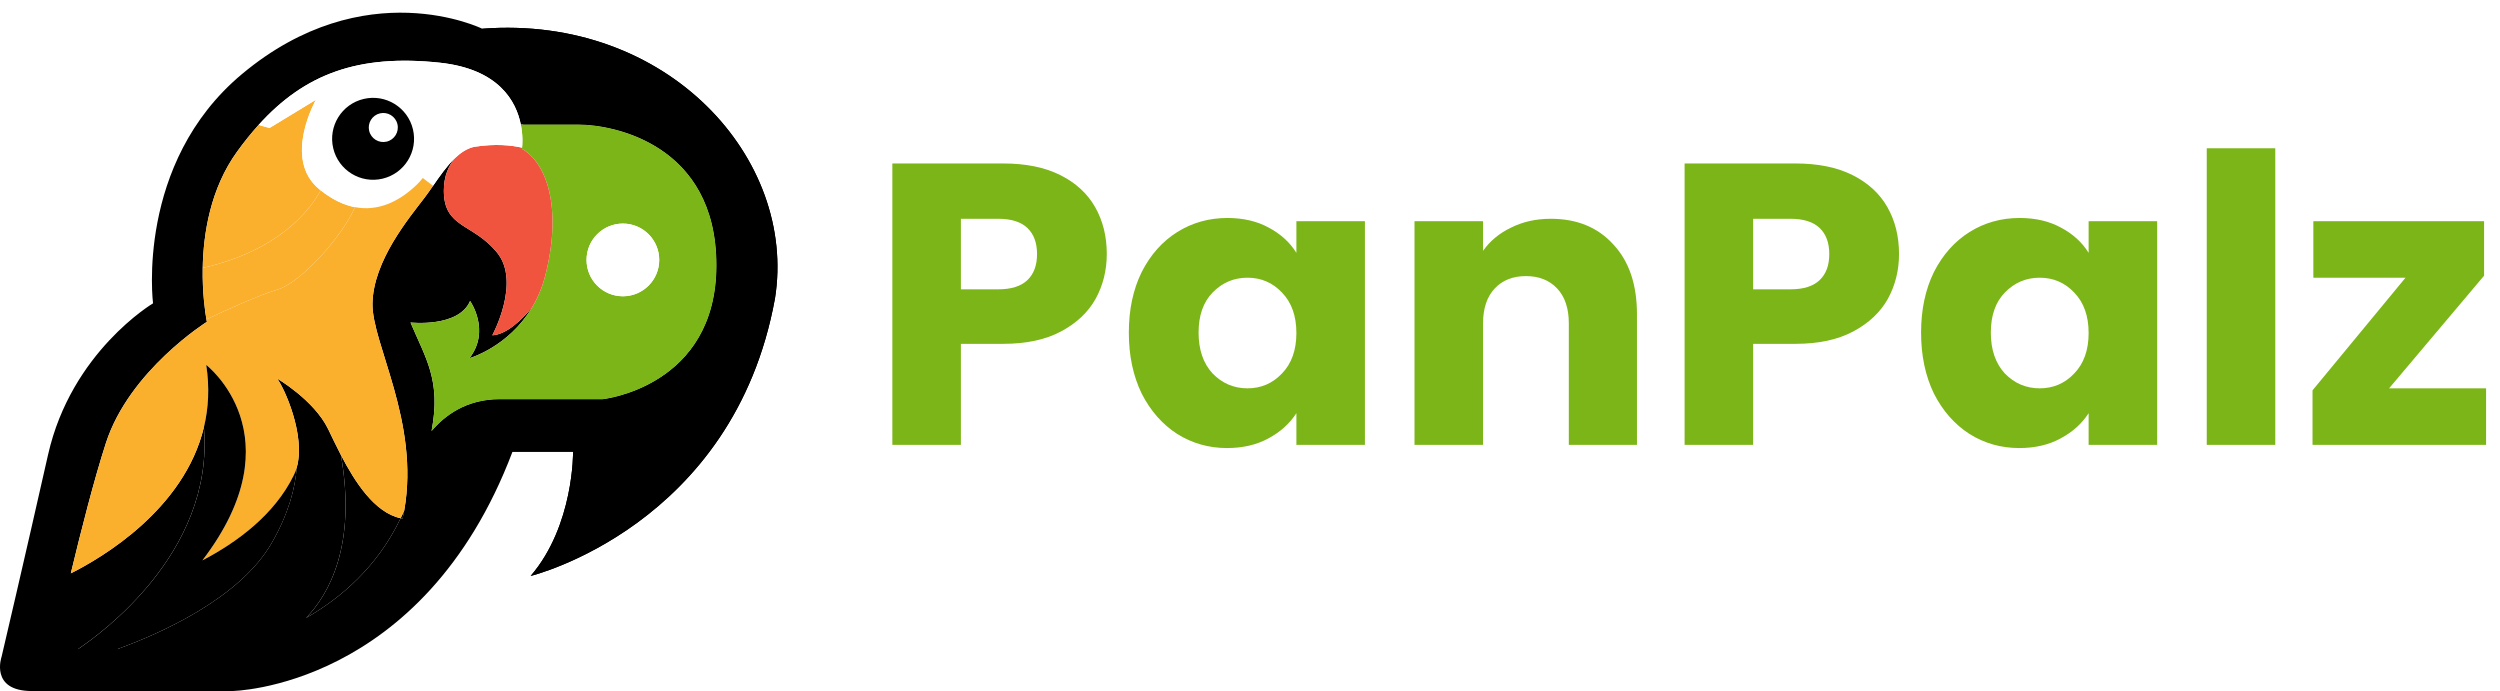 <?xml version="1.0" encoding="UTF-8"?> <svg xmlns="http://www.w3.org/2000/svg" width="2366" height="654" viewBox="0 0 2366 654" fill="none"><g clip-path="url(#clip0_15786_150)"><path d="M379.182 490.441C379.794 490.566 380.419 490.691 381.043 490.791C381.618 488.192 382.13 485.606 382.58 483.02C382.118 484.057 381.656 485.094 381.181 486.156C380.531 487.605 379.856 489.03 379.182 490.441Z" fill="black"></path><path d="M456.351 27.168C456.351 27.168 345.508 -27.297 228.931 70.163C127.935 154.603 144.84 287.074 144.84 287.074C144.84 287.074 67.447 332.943 45.468 430.403C23.49 527.876 1.511 621.512 1.511 621.512C1.511 621.512 -9.959 653.999 30.175 653.999H219.372C219.372 653.999 399.974 652.087 485.014 427.542H542.34C542.34 427.542 543.29 497.301 502.207 545.069C502.207 545.069 694.266 498.25 733.45 282.301C754.479 150.43 632.166 13.798 456.351 27.168ZM570.379 377.85H472.919C441.194 377.85 420.628 393.556 408.345 408.15C417.829 360.144 402.622 338.828 388.516 305.229C388.516 305.229 434.06 310.327 444.893 284.85C444.893 284.85 464.635 312.876 444.255 339.003C444.255 339.003 481.078 328.545 503.506 290.998C493.723 302.73 479.404 316.612 465.909 317.337C465.909 317.337 493.298 267.007 470.37 238.981C447.442 210.955 420.04 216.053 420.04 180.38C420.04 166.598 424.701 156.727 430.424 149.78C422.939 156.952 416.304 166.573 409.82 175.87C407.058 179.843 404.322 183.754 401.56 187.39C387.541 205.87 353.143 246.628 352.505 287.399C351.918 325.221 397.375 399.253 382.568 483.019C382.106 485.605 381.606 488.192 381.031 490.791C380.407 490.691 379.782 490.578 379.17 490.441C356.966 536.885 322.005 566.36 289.644 584.827C310.71 562.986 337.799 516.83 322.63 430.615C317.845 421.407 313.796 412.71 310.46 405.888C297.078 378.499 262.042 358.108 262.042 358.108C268.502 365.742 289.581 411.848 280.81 442.461C279.385 461.69 273.238 486.018 256.945 514.181C226.569 566.635 151 599.809 111.379 614.19H74.007C87.052 605.369 116.452 583.665 142.841 551.191C172.417 514.794 198.206 464.876 192.946 404.401C174.216 482.182 96.435 527.838 67.01 542.607C76.643 502.461 89.076 453.681 100.234 419.258C122.525 350.461 195.782 304.592 195.782 304.592C195.782 304.592 195.607 303.78 195.345 302.255C194.233 295.958 191.409 277.428 191.846 253.563C192.433 220.989 199.093 178.456 224.445 143.433C231.068 134.274 237.815 125.903 244.725 118.243C288.344 69.925 339.211 51.096 416.192 59.342C472.232 65.352 488.525 95.99 492.898 117.943H548.051C579.263 117.943 678.01 135.786 678.01 251.076C678.01 366.367 570.354 377.85 570.354 377.85H570.379Z" fill="black"></path><path d="M456.351 27.17C456.351 27.17 497.309 64.954 495.085 117.945H548.088C579.301 117.945 678.048 135.788 678.048 251.078C678.048 366.368 570.392 377.851 570.392 377.851H472.932C441.207 377.851 420.64 393.557 408.358 408.151C408.708 406.414 409.008 404.715 409.283 403.041L402.061 427.543H542.366C542.366 427.543 543.315 497.302 502.232 545.07C502.232 545.07 694.291 498.252 733.475 282.303C754.479 150.432 632.166 13.8 456.351 27.17Z" fill="black"></path><path d="M548.088 117.944H492.935C494.222 124.392 494.485 130.077 494.41 134.187C494.372 136.724 494.21 138.648 494.085 139.76C494.01 140.485 493.948 140.872 493.948 140.872C517.513 154.254 532.169 196.924 516.238 259.999C513.215 271.956 508.754 282.214 503.506 290.986C481.065 328.521 444.255 338.991 444.255 338.991C464.634 312.877 444.893 284.838 444.893 284.838C434.059 310.315 388.516 305.218 388.516 305.218C402.11 337.592 416.729 358.571 409.27 403.028C408.995 404.702 408.682 406.389 408.345 408.138C420.615 393.544 441.194 377.838 472.919 377.838H570.379C570.379 377.838 678.035 366.368 678.035 251.065C678.035 135.762 579.3 117.932 548.075 117.932L548.088 117.944ZM589.496 280.39C570.504 280.39 555.098 264.984 555.098 245.992C555.098 227 570.504 211.593 589.496 211.593C608.488 211.593 623.894 227 623.894 245.992C623.894 264.984 608.488 280.39 589.496 280.39Z" fill="#7CB518"></path><path d="M303.513 180.144C303.076 179.794 302.639 179.469 302.201 179.107C267.166 150.443 299.015 94.379 299.015 94.379L255.058 121.13L244.762 118.232C237.84 125.891 231.105 134.263 224.483 143.421C199.131 178.445 192.471 220.977 191.884 253.551C264.004 237.108 293.142 199.111 303.526 180.119L303.513 180.144Z" fill="#FBB02D"></path><path d="M335.913 196.051C325.53 194.064 314.684 189.003 303.514 180.145C293.13 199.137 263.992 237.134 191.872 253.577C191.434 277.442 194.258 295.972 195.37 302.27C214.288 293.323 244.775 279.454 262.693 274.031C285.284 267.196 324.343 223.102 335.913 196.063V196.051Z" fill="#FBB02D"></path><path d="M589.496 280.391C608.494 280.391 623.895 264.99 623.895 245.992C623.895 226.994 608.494 211.594 589.496 211.594C570.498 211.594 555.098 226.994 555.098 245.992C555.098 264.99 570.498 280.391 589.496 280.391Z" fill="white"></path><path d="M436.272 117.945C441.407 115.184 447.68 113.347 455.714 112.847C463.011 112.847 469.558 114.934 475.206 117.945C483.94 122.593 490.525 129.44 494.411 134.188C494.473 130.09 494.211 124.392 492.936 117.945C488.563 95.992 472.27 65.342 416.23 59.344C339.249 51.097 288.382 69.927 244.763 118.245L255.058 121.144L299.016 94.392C299.016 94.392 267.166 150.444 302.202 179.12C302.639 179.482 303.076 179.807 303.514 180.157C314.684 189.016 325.53 194.076 335.913 196.063C357.617 200.224 377.333 191.04 393.927 175.297C396.213 173.135 398.25 170.861 400.099 168.512C414.456 150.369 417.754 127.954 436.272 117.97V117.945ZM352.656 170.624C331.24 170.624 313.884 153.268 313.884 131.852C313.884 110.436 331.24 93.08 352.656 93.08C374.072 93.08 391.428 110.436 391.428 131.852C391.428 153.268 374.072 170.624 352.656 170.624Z" fill="white"></path><path d="M493.936 140.886C493.936 140.886 493.998 140.486 494.073 139.774C484.515 137.575 469.133 135.75 448.704 138.974C441.957 140.498 435.96 144.472 430.424 149.782C424.702 156.717 420.041 166.6 420.041 180.382C420.041 216.055 447.43 210.957 470.37 238.983C493.299 267.009 465.91 317.339 465.91 317.339C479.404 316.614 493.723 302.732 503.507 290.999C508.755 282.215 513.215 271.957 516.239 260.012C532.17 196.95 517.514 154.268 493.948 140.886H493.936Z" fill="#F0533E"></path><path d="M494.073 139.762C494.197 138.637 494.36 136.725 494.397 134.189C490.511 129.441 483.927 122.594 475.193 117.946C469.545 114.934 462.998 112.848 455.701 112.848C447.666 113.347 441.382 115.172 436.259 117.946C417.741 127.929 414.443 150.345 400.086 168.487L409.819 175.859C416.292 166.563 422.939 156.955 430.424 149.77C435.959 144.46 441.956 140.486 448.704 138.962C469.133 135.738 484.526 137.55 494.073 139.762Z" fill="white"></path><path d="M322.643 430.617C337.812 516.832 310.723 562.976 289.656 584.829C322.018 566.362 356.979 536.886 379.182 490.443C354.505 485.245 335.8 455.969 322.643 430.617Z" fill="black"></path><path d="M393.927 175.284C377.333 191.027 357.616 200.211 335.913 196.05C324.355 223.089 285.296 267.196 262.693 274.018C244.762 279.441 214.287 293.31 195.37 302.257C195.645 303.781 195.808 304.593 195.808 304.593C195.808 304.593 122.55 350.462 100.259 419.259C89.101 453.682 76.669 502.462 67.035 542.608C96.461 527.839 174.241 482.171 192.971 404.402C197.294 386.435 198.469 366.768 195.17 345.364C195.17 345.364 281.947 412.199 191.522 530.388C224.108 513.308 259.706 487.281 277.986 449.834C279.173 447.51 280.098 445.036 280.835 442.449C289.594 411.837 268.528 365.731 262.068 358.096C262.068 358.096 297.104 378.476 310.486 405.877C313.822 412.712 317.87 421.395 322.656 430.604C335.813 455.956 354.53 485.232 379.195 490.43C379.87 489.018 380.544 487.593 381.194 486.144C381.669 485.082 382.131 484.045 382.594 483.008C397.4 399.242 351.931 325.222 352.531 287.388C353.168 246.617 387.567 205.846 401.586 187.379C404.347 183.743 407.084 179.832 409.845 175.858L400.112 168.486C398.25 170.835 396.213 173.109 393.939 175.271L393.927 175.284Z" fill="#FBB02D"></path><path d="M277.986 449.833C259.719 487.28 224.108 513.307 191.522 530.388C281.947 412.198 195.17 345.363 195.17 345.363C198.469 366.767 197.294 386.434 192.971 404.402C198.231 464.877 172.442 514.794 142.867 551.192C116.465 583.678 87.077 605.382 74.032 614.191H111.404C151.026 599.809 226.595 566.635 256.97 514.182C273.276 486.018 279.423 461.703 280.835 442.461C280.098 445.035 279.173 447.522 277.986 449.846V449.833Z" fill="black"></path><path d="M362 169.11C382.841 164.192 395.748 143.31 390.829 122.469C385.91 101.629 365.028 88.722 344.188 93.641C323.348 98.559 310.441 119.441 315.359 140.282C320.278 161.122 341.16 174.029 362 169.11Z" fill="black"></path><path d="M365.908 134.044C373.297 132.301 377.873 124.897 376.129 117.509C374.385 110.12 366.982 105.544 359.593 107.288C352.205 109.032 347.629 116.435 349.372 123.824C351.116 131.212 358.52 135.788 365.908 134.044Z" fill="white"></path></g><g filter="url(#filter0_d_15786_150)"><path d="M1047.46 236.437C1047.46 251.863 1043.92 266.025 1036.84 278.923C1029.76 291.567 1018.89 301.809 1004.22 309.649C989.551 317.488 971.343 321.408 949.594 321.408H909.385V417H844.519V150.708H949.594C970.837 150.708 988.792 154.375 1003.46 161.708C1018.13 169.042 1029.13 179.158 1036.46 192.055C1043.8 204.952 1047.46 219.746 1047.46 236.437ZM944.663 269.819C957.054 269.819 966.285 266.91 972.354 261.094C978.423 255.277 981.458 247.058 981.458 236.437C981.458 225.816 978.423 217.597 972.354 211.78C966.285 205.964 957.054 203.056 944.663 203.056H909.385V269.819H944.663ZM1068.33 310.787C1068.33 289.038 1072.38 269.945 1080.47 253.507C1088.82 237.069 1100.07 224.425 1114.23 215.574C1128.4 206.723 1144.2 202.297 1161.65 202.297C1176.57 202.297 1189.59 205.332 1200.72 211.401C1212.1 217.47 1220.83 225.436 1226.9 235.299V205.332H1291.76V417H1226.9V387.033C1220.57 396.895 1211.72 404.861 1200.34 410.931C1189.22 417 1176.19 420.035 1161.27 420.035C1144.07 420.035 1128.4 415.609 1114.23 406.758C1100.07 397.654 1088.82 384.883 1080.47 368.445C1072.38 351.755 1068.33 332.535 1068.33 310.787ZM1226.9 311.166C1226.9 294.981 1222.34 282.21 1213.24 272.853C1204.39 263.496 1193.51 258.818 1180.62 258.818C1167.72 258.818 1156.72 263.496 1147.62 272.853C1138.76 281.957 1134.34 294.602 1134.34 310.787C1134.34 326.971 1138.76 339.869 1147.62 349.479C1156.72 358.835 1167.72 363.514 1180.62 363.514C1193.51 363.514 1204.39 358.835 1213.24 349.479C1222.34 340.122 1226.9 327.351 1226.9 311.166ZM1467.66 203.056C1492.45 203.056 1512.17 211.148 1526.84 227.333C1541.76 243.265 1549.22 265.267 1549.22 293.337V417H1484.73V302.062C1484.73 287.9 1481.07 276.899 1473.73 269.06C1466.4 261.22 1456.54 257.3 1444.14 257.3C1431.75 257.3 1421.89 261.22 1414.56 269.06C1407.22 276.899 1403.56 287.9 1403.56 302.062V417H1338.69V205.332H1403.56V233.402C1410.13 224.046 1418.98 216.712 1430.11 211.401C1441.24 205.838 1453.75 203.056 1467.66 203.056ZM1797.24 236.437C1797.24 251.863 1793.7 266.025 1786.62 278.923C1779.54 291.567 1768.66 301.809 1753.99 309.649C1739.33 317.488 1721.12 321.408 1699.37 321.408H1659.16V417H1594.3V150.708H1699.37C1720.61 150.708 1738.57 154.375 1753.24 161.708C1767.9 169.042 1778.9 179.158 1786.24 192.055C1793.57 204.952 1797.24 219.746 1797.24 236.437ZM1694.44 269.819C1706.83 269.819 1716.06 266.91 1722.13 261.094C1728.2 255.277 1731.23 247.058 1731.23 236.437C1731.23 225.816 1728.2 217.597 1722.13 211.78C1716.06 205.964 1706.83 203.056 1694.44 203.056H1659.16V269.819H1694.44ZM1818.11 310.787C1818.11 289.038 1822.16 269.945 1830.25 253.507C1838.6 237.069 1849.85 224.425 1864.01 215.574C1878.17 206.723 1893.98 202.297 1911.43 202.297C1926.35 202.297 1939.37 205.332 1950.5 211.401C1961.88 217.47 1970.6 225.436 1976.67 235.299V205.332H2041.54V417H1976.67V387.033C1970.35 396.895 1961.5 404.861 1950.12 410.931C1938.99 417 1925.97 420.035 1911.05 420.035C1893.85 420.035 1878.17 415.609 1864.01 406.758C1849.85 397.654 1838.6 384.883 1830.25 368.445C1822.16 351.755 1818.11 332.535 1818.11 310.787ZM1976.67 311.166C1976.67 294.981 1972.12 282.21 1963.02 272.853C1954.17 263.496 1943.29 258.818 1930.39 258.818C1917.5 258.818 1906.5 263.496 1897.39 272.853C1888.54 281.957 1884.12 294.602 1884.12 310.787C1884.12 326.971 1888.54 339.869 1897.39 349.479C1906.5 358.835 1917.5 363.514 1930.39 363.514C1943.29 363.514 1954.17 358.835 1963.02 349.479C1972.12 340.122 1976.67 327.351 1976.67 311.166ZM2153.33 136.293V417H2088.47V136.293H2153.33ZM2261.03 363.514H2352.83V417H2188.58V365.411L2276.59 258.818H2189.34V205.332H2350.94V256.921L2261.03 363.514Z" fill="#7CB518"></path></g><defs><filter id="filter0_d_15786_150" x="840.52" y="136.293" width="1516.31" height="291.742" filterUnits="userSpaceOnUse" color-interpolation-filters="sRGB"><feFlood flood-opacity="0" result="BackgroundImageFix"></feFlood><feColorMatrix in="SourceAlpha" type="matrix" values="0 0 0 0 0 0 0 0 0 0 0 0 0 0 0 0 0 0 127 0" result="hardAlpha"></feColorMatrix><feOffset dy="4"></feOffset><feGaussianBlur stdDeviation="2"></feGaussianBlur><feComposite in2="hardAlpha" operator="out"></feComposite><feColorMatrix type="matrix" values="0 0 0 0 0 0 0 0 0 0 0 0 0 0 0 0 0 0 0.25 0"></feColorMatrix><feBlend mode="normal" in2="BackgroundImageFix" result="effect1_dropShadow_15786_150"></feBlend><feBlend mode="normal" in="SourceGraphic" in2="effect1_dropShadow_15786_150" result="shape"></feBlend></filter><clipPath id="clip0_15786_150"><rect width="735.812" height="642" fill="white" transform="translate(0 12)"></rect></clipPath></defs></svg> 